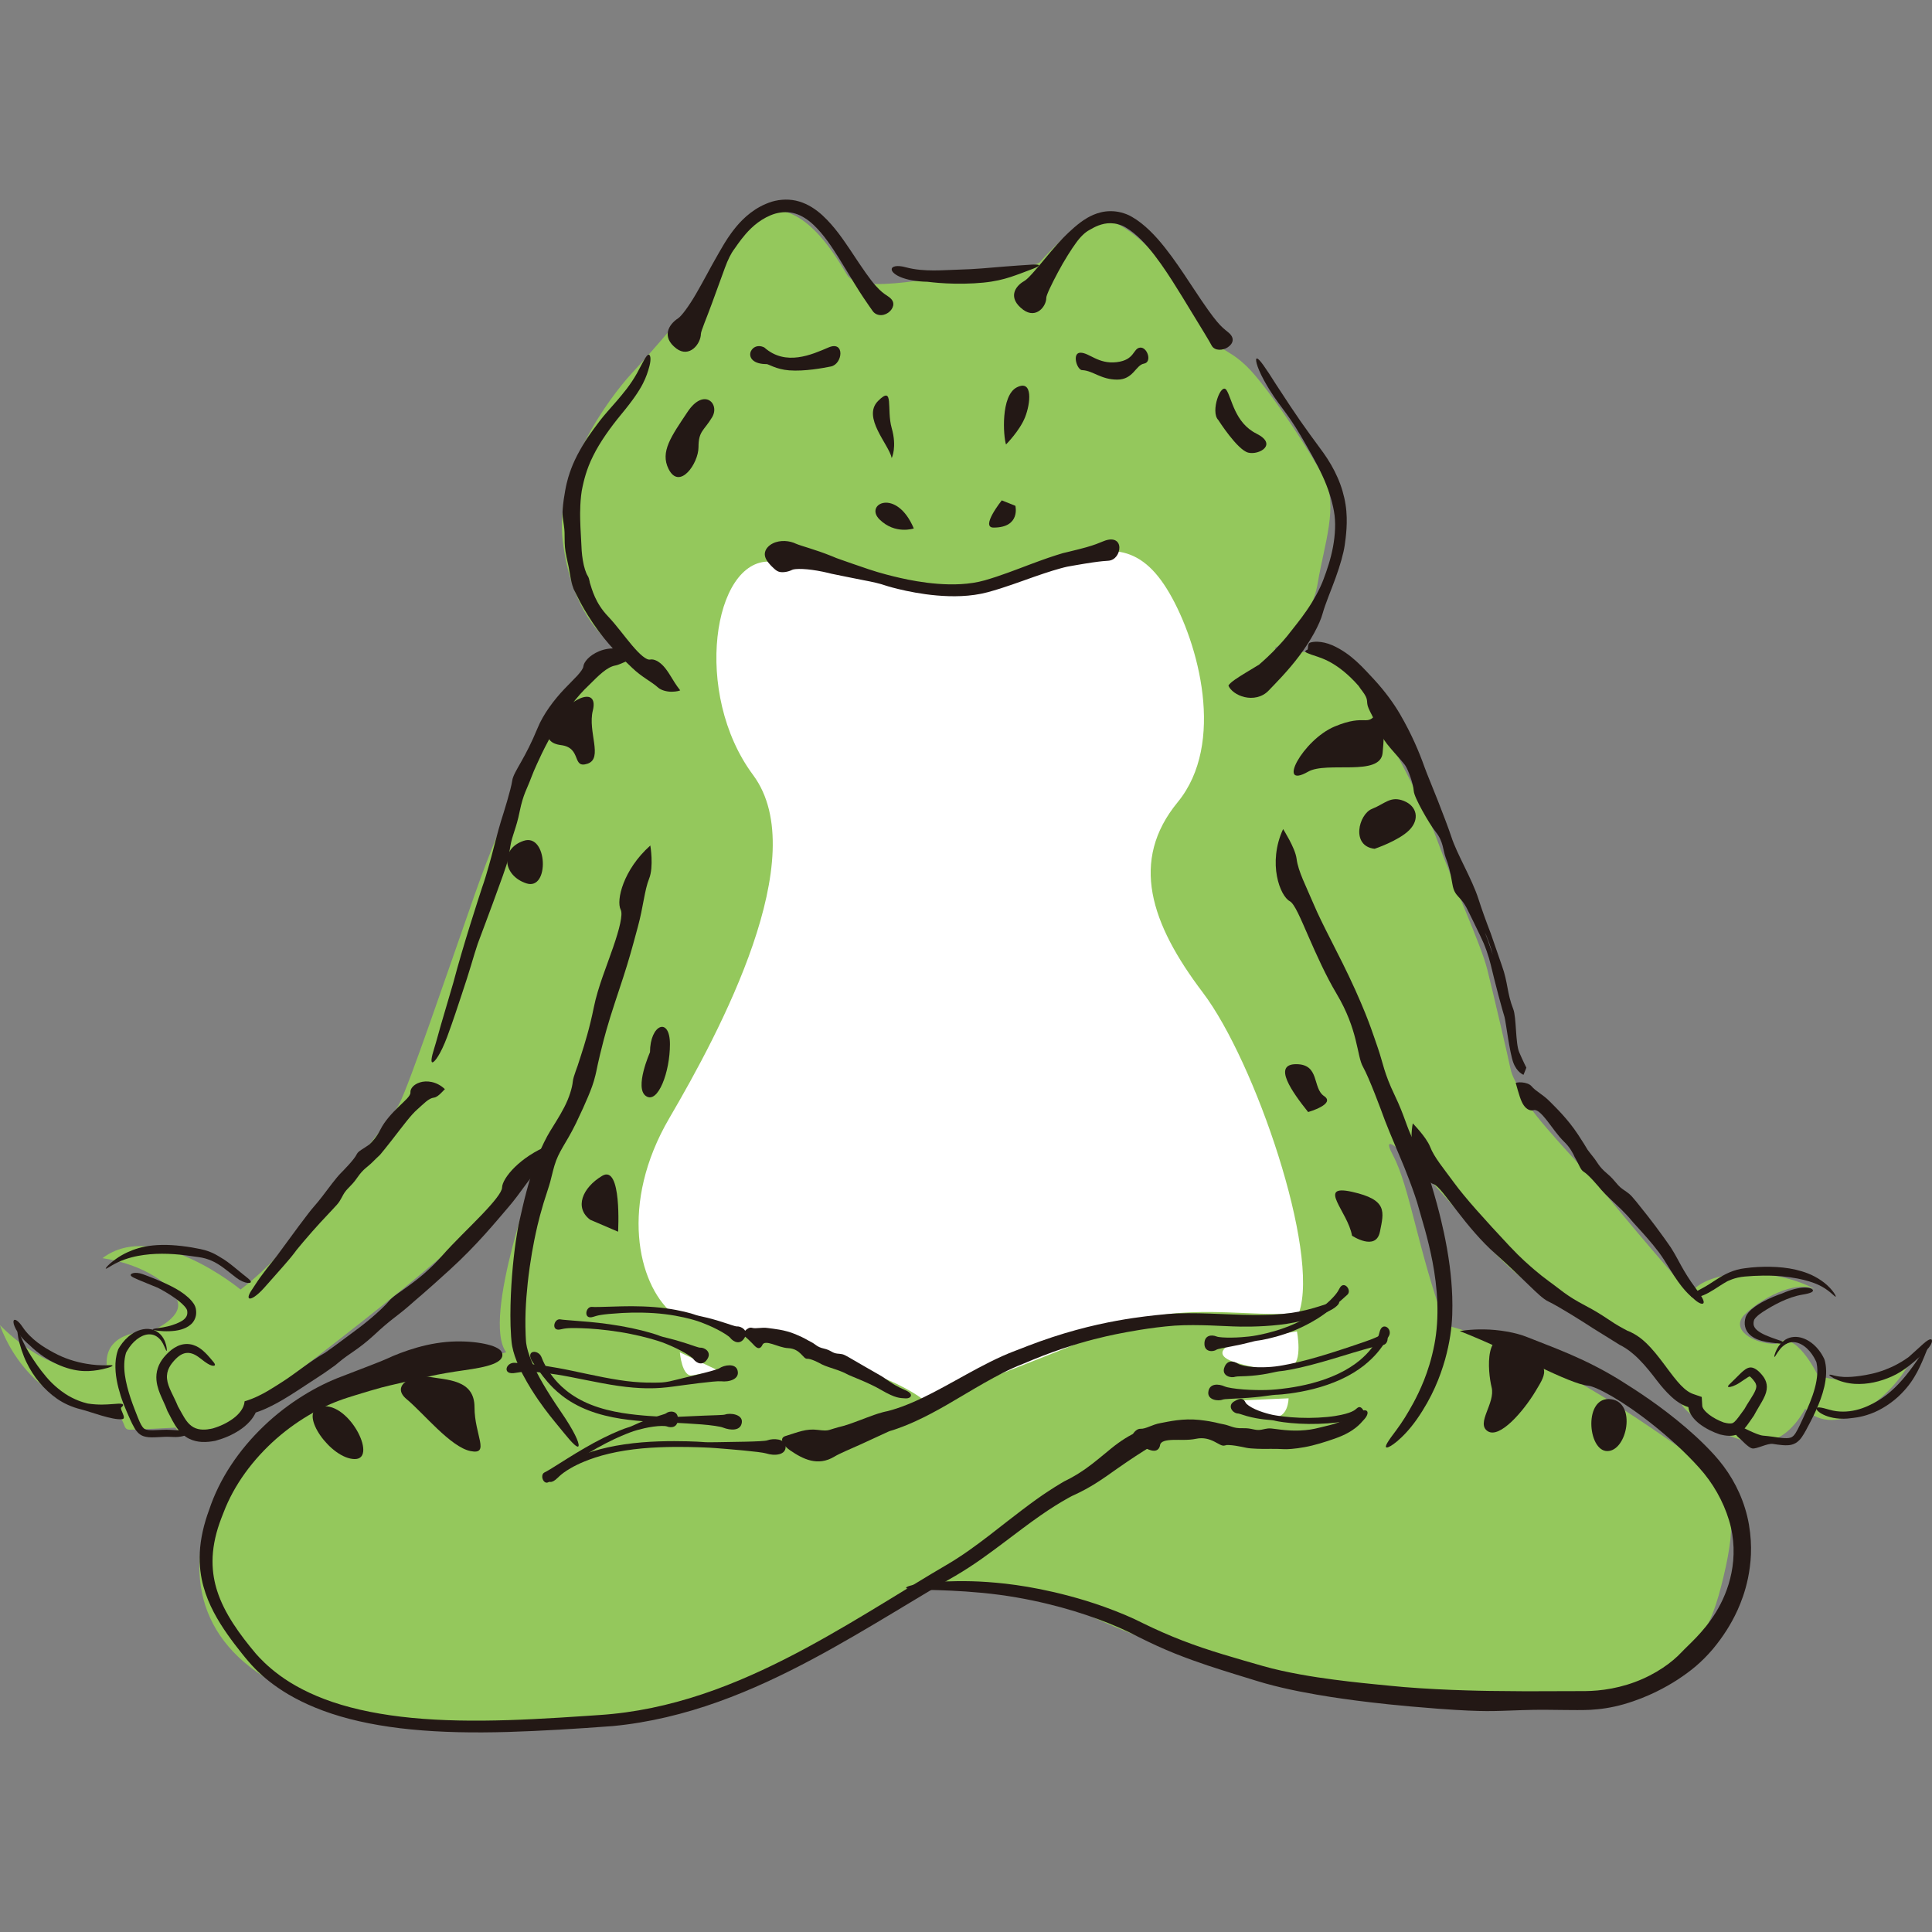 <?xml version="1.0" encoding="iso-8859-1"?>
<!-- Generator: Adobe Illustrator 18.1.1, SVG Export Plug-In . SVG Version: 6.00 Build 0)  -->
<svg version="1.1" id="_x31_1" xmlns="http://www.w3.org/2000/svg" xmlns:xlink="http://www.w3.org/1999/xlink" x="0px" y="0px"
	 viewBox="0 0 512 512" style="enable-background:new 0 0 512 512;" xml:space="preserve">
<rect x="0" y="0" width="512" height="512" fill="#808080" stroke="none"/>
<g>
	<path style="fill:#94C85C;" d="M258.884,72.325c-8.327,0.346-31.043,6.097-34.369,0.554c-3.326-5.543-9.978-16.631-18.849-17.185
		c-8.869-0.554-16.075,14.969-19.957,21.066c-3.88,6.097-12.195,15.521-18.294,22.174c-6.097,6.652-20.511,26.055-18.294,44.349
		c2.219,18.294,10.532,26.055,14.414,28.272c3.88,2.217-8.869,4.989-12.751,9.978c-3.88,4.989-17.184,33.262-24.946,55.435
		c-7.76,22.174-17.185,49.89-19.957,55.435c-2.771,5.545-26.609,33.263-31.043,38.806c-4.435,5.543-11.088,10.532-11.088,10.532
		s-22.729-18.848-36.588-8.315c11.088,1.663,18.848,7.206,19.957,11.641c1.109,4.435-7.206,7.762-7.206,7.762
		s-12.197-0.556-11.642,8.869C14.968,367.243,0,351.167,0,351.167s6.652,21.62,29.935,23.283c3.88,1.663,2.217,4.434,4.434,4.434
		c2.219,0,12.197-0.554,12.197-0.554s0,2.217,8.315,0.554c8.315-1.663,11.642-6.097,11.642-6.097s55.989-41.577,64.304-53.218
		c8.315-11.642,11.641-10.534,11.641-10.534s-14.968,40.469-8.315,49.338c-9.979,2.772-9.979-0.556-28.272,5.543
		c-18.294,6.098-34.924,7.208-46.011,27.165c-11.088,19.957-9.978,40.469,9.978,53.218c19.957,12.749,66.523,18.294,103.11,8.869
		c36.588-9.425,63.751-29.934,69.294-32.152c5.545-2.218,28.272-2.218,43.24,5.543c14.968,7.762,52.111,20.512,68.741,22.729
		c16.631,2.217,43.238,7.206,69.294,0.554c26.055-6.652,29.935-18.292,33.261-32.152c3.326-13.86,3.328-24.391-5.543-29.935
		c-8.869-5.545-38.251-28.826-68.186-36.588c-7.206-19.403-9.425-36.588-13.858-44.903c-4.435-8.315,5.543,1.663,14.412,11.641
		c8.871,9.979,16.077,19.955,27.718,26.054c11.642,6.098,22.174,11.643,25.5,17.186c3.326,5.543,7.762,8.867,8.871,11.086
		c1.108,2.218,6.865,5.912,9.978,7.208c6.652,2.771,15.521,6.652,22.728-6.099c7.761,8.315,23.283-2.219,28.828-14.414
		c-13.86,10.534-25.502,5.545-25.502,5.545s-6.097-12.749-11.086-8.315c-6.098,0-12.197-3.882-8.315-7.762
		c3.88-3.88,13.305-9.425,18.848-6.652c-11.088-6.099-28.826-5.543-33.262,1.109c-16.077-18.294-21.066-24.946-25.5-29.935
		c-4.435-4.989-16.077-17.185-18.294-21.62c-2.219-4.435-3.328-5.543-3.882-8.315c-0.554-2.772-4.434-19.403-6.097-26.055
		c-1.663-6.652-8.871-22.175-13.305-34.371c-4.435-12.195-13.305-26.609-14.968-31.598c-1.663-4.989-5.545-14.414-12.197-16.631
		c-6.652-2.217-17.738-1.661-15.522-2.771c2.217-1.109,9.425-7.208,11.088-17.186c1.663-9.979,5.543-20.509,1.663-27.717
		c-3.882-7.208-12.197-19.958-18.294-27.165c-6.098-7.206-9.423-6.097-12.195-10.532c-2.772-4.435-8.871-15.521-14.414-21.62
		c-5.543-6.099-12.751-11.089-17.74-8.871c-4.989,2.219-12.749,11.088-12.749,11.088S272.189,71.771,258.884,72.325z"/>
	<g>
		<path style="fill:#FFFFFF;" d="M177.949,347.843c-8.871-7.762-13.86-28.826-0.555-51.555
			c13.305-22.729,38.251-69.295,22.175-90.915c-16.077-21.62-10.534-57.098,4.434-56.544c14.968,0.554,29.383,4.435,41.579,6.098
			c12.195,1.663,18.848,1.109,33.261-4.989c14.412-6.099,23.283-6.099,31.043,7.206c7.762,13.305,14.969,39.912,2.219,55.435
			c-12.751,15.523-7.206,32.154,6.652,50.448s31.043,68.742,25.5,84.817c-12.195,1.663-31.045-3.326-48.229,3.88
			c-17.185,7.206-50.446,19.957-50.446,19.957s-2.772-2.772-10.534-6.098C227.286,362.255,184.601,348.952,177.949,347.843z"/>
		<path style="fill:#FFFFFF;" d="M343.702,352.832c0,0,1.663,8.314-1.663,9.423c-3.326,1.109-8.871,0.555-14.414-1.108
			c-5.543-1.663-3.88-3.88-1.109-4.989C329.288,355.049,343.702,352.832,343.702,352.832z"/>
		<path style="fill:#FFFFFF;" d="M341.484,370.57c0,0,0.002,5.543-4.434,4.989c-4.435-0.554-8.315-4.434-8.315-4.434L341.484,370.57
			z"/>
		<path style="fill:#FFFFFF;" d="M180.166,358.375c0,0,0.555,6.654,3.326,6.099c2.772-0.556,7.206-1.109,7.206-1.109
			L180.166,358.375z"/>
	</g>
	<g>
		<g>
			<path style="fill:#231815;" d="M191.703,64.956c-0.812,1.356-1.583,2.737-2.339,4.067c-1.078,1.866-2.966,5.514-4.853,8.756
				c-1.881,3.26-3.899,6.007-4.841,6.599c-1.265,0.828-2.352,2.051-2.649,3.435c-0.289,1.375,0.166,2.998,2.236,4.559
				c1.689,1.27,3.339,0.989,4.544-0.008c1.213-0.987,1.929-2.629,1.942-3.88c0.034-0.82,1.522-4.223,2.867-7.924l3.498-9.582
				c0.737-2.04,1.632-3.873,2.48-4.962c0.317-0.387,1.289-1.991,3.021-3.999c0.867-0.997,1.942-2.076,3.256-3.053
				c1.293-0.955,2.92-1.864,4.585-2.35c1.728-0.482,3.594-0.547,5.335,0.002c1.751,0.53,3.368,1.629,4.783,2.948
				c2.829,2.675,4.952,6.012,6.69,8.742c3.349,5.455,5.283,8.704,6.621,10.653c1.325,1.963,1.876,2.746,2.42,3.505
				c0.557,0.765,1.441,1.086,2.293,1.041c0.854-0.039,1.684-0.456,2.254-1.023c0.577-0.573,0.927-1.299,0.893-1.98
				c-0.034-0.698-0.442-1.347-1.506-2.037c-1.027-0.681-1.809-1.212-3.195-2.769c-1.407-1.561-3.277-4.237-6.68-9.412
				c-1.869-2.727-4.093-6.16-7.425-9.243c-1.671-1.515-3.719-2.922-6.136-3.64c-2.409-0.739-5.027-0.612-7.226,0.038
				c-4.486,1.41-7.516,4.313-9.482,6.659C193.136,62.475,192.096,64.329,191.703,64.956z"/>
			<path style="fill:#231815;" d="M286.487,58.824c-1.239,0.914-2.373,1.923-3.43,2.923c-1.515,1.39-4.081,4.292-6.321,7.031
				c-2.261,2.737-4.356,5.195-5.303,5.699c-2.543,1.436-4.408,4.531-0.274,7.611c3.443,2.524,6.15-0.917,6.121-3.19
				c0.023-0.747,1.458-3.693,3.107-6.782c1.641-3.107,3.674-6.266,4.768-7.74c1.117-1.582,2.444-2.857,3.527-3.411
				c0.392-0.167,1.759-1.19,3.945-1.655c1.086-0.221,2.37-0.239,3.724,0.137c0.333,0.096,0.689,0.213,1.015,0.346
				c0.328,0.123,0.614,0.289,0.97,0.497c0.685,0.399,1.364,0.88,2.033,1.413c2.68,2.145,5.117,5.178,7.274,8.215
				c2.154,3.047,4.057,6.123,5.629,8.671c6.149,10.077,7.082,11.57,7.836,13.001c0.814,1.449,2.945,1.332,4.291,0.429
				c1.355-0.91,1.999-2.454,0.044-3.989c-1.881-1.553-2.909-2.102-9.053-11.437c-1.655-2.491-3.636-5.549-5.923-8.671
				c-2.296-3.11-4.9-6.324-8.049-8.795c-0.786-0.612-1.605-1.178-2.457-1.661c-0.403-0.232-0.914-0.512-1.413-0.69
				c-0.489-0.192-0.942-0.331-1.418-0.46c-1.899-0.492-3.81-0.43-5.34-0.058c-1.538,0.369-2.725,0.952-3.586,1.444
				C287.341,58.199,286.778,58.613,286.487,58.824z"/>
			<path style="fill:#231815;" d="M245.808,74.673c-6.384-0.128-9.205-2.016-9.467-3.083c-0.148-0.541,0.239-0.884,0.892-1.018
				c0.659-0.132,1.629-0.068,2.831,0.265c4.877,1.311,10.092,0.705,14.104,0.614c4.054-0.099,8.077-0.477,12.13-0.82
				c2.03-0.156,5.104-0.388,7.091-0.5c1.978-0.11,2.902,0.088,0.453,1.064c-2.459,0.931-4.197,1.613-6.097,2.233
				c-1.902,0.607-3.977,1.15-7.143,1.468c-3.167,0.322-6.881,0.357-9.785,0.205C247.91,74.957,245.808,74.667,245.808,74.673z"/>
			<path style="fill:#231815;" d="M242.166,140.045c-4.599-10.898-13.22-6.447-9.069-2.376
				C237.248,141.74,242.166,140.045,242.166,140.045z"/>
			<path style="fill:#231815;" d="M263.315,139.816c-3.607,0,2.163-7.213,2.163-7.213l3.605,1.442
				C269.083,134.045,270.525,139.816,263.315,139.816z"/>
			<path style="fill:#231815;" d="M177.176,124.278c-2.282-4.56,0.721-8.653,5.048-15.145c4.328-6.49,8.655-2.165,6.492,1.442
				c-2.163,3.607-3.607,3.607-3.607,7.932C185.108,122.836,180.06,130.048,177.176,124.278z"/>
			<path style="fill:#231815;" d="M322.856,111.297c-2.163-2.163,0.719-10.095,2.163-7.932c1.444,2.163,2.163,8.651,7.934,11.539
				c5.769,2.884,0.721,5.769-2.163,5.048C327.905,119.23,322.856,111.297,322.856,111.297z"/>
			<path style="fill:#231815;" d="M236.314,121.394c-0.723-3.605-7.934-10.818-3.607-15.145c4.327-4.328,2.163,2.163,3.607,7.211
				C237.755,118.507,236.314,121.394,236.314,121.394z"/>
			<path style="fill:#231815;" d="M266.603,117.788c-0.721-2.163-1.442-12.983,2.884-15.145c4.327-2.165,3.606,4.325,2.163,7.932
				C270.209,114.183,266.603,117.788,266.603,117.788z"/>
			<path style="fill:#231815;" d="M172.341,224.067c-3.648,3.253-5.883,6.884-7.096,10.004c-1.207,3.12-1.387,5.761-0.752,7.018
				c0.637,1.252-0.341,5.132-1.99,9.91c-1.617,4.775-4.034,10.505-5.13,15.937c-1.091,5.4-2.373,9.566-3.438,12.852l-0.742,2.293
				l-0.166,0.521l-0.01,0.034l-0.005,0.015c0.034-0.171,0.008-0.046,0.016-0.081l-0.002,0.003l-0.003,0.008l-0.021,0.06
				l-0.044,0.123l-0.086,0.242l-0.312,0.871c-0.396,1.114-0.692,2.017-0.768,2.79c-0.143,1.554-0.944,4.239-2.249,6.748
				c-1.288,2.512-2.956,5-3.797,6.427c-0.864,1.401-2.254,4.145-3.219,6.597c-0.984,2.446-1.619,4.554-1.621,4.551
				c0,0-0.672,2.095-1.379,4.739c-0.719,2.643-1.41,5.835-1.9,7.952c-0.503,2.113-1.402,7.567-1.921,14.26
				c-0.263,3.342-0.443,6.997-0.443,10.685c0.002,1.843,0.05,3.695,0.18,5.514c0.073,0.913,0.135,1.812,0.302,2.672
				c0.167,0.866,0.404,1.713,0.676,2.538c1.277,3.703,2.932,6.438,4.273,8.658c1.376,2.21,2.564,3.886,3.592,5.275
				c2.063,2.776,3.51,4.396,5.228,6.54c2.162,2.676,3.653,4.135,3.821,3.333c0.18-0.818-1.15-3.896-4.81-9.202
				c-3.625-5.314-6.164-9.615-7.663-13.232c-0.747-1.79-1.233-3.422-1.408-4.695l-0.058-0.51l-0.01-0.083
				c-0.013-0.111,0.02,0.145,0.016,0.117v-0.005v-0.008l-0.002-0.018l-0.003-0.039l-0.012-0.146l-0.019-0.292l-0.062-1.166
				l-0.063-2.295c-0.044-3.032,0.089-5.458,0.266-7.874c0.189-2.418,0.438-4.845,0.875-7.953c0.452-3.105,0.767-4.822,1.2-7.04
				c0.463-2.204,0.986-4.965,2.459-9.883c0.929-2.962,1.454-4.447,1.783-5.668c0.346-1.231,0.523-2.238,1.096-4.227
				c0.588-1.986,1.309-3.35,2.207-4.916c0.895-1.578,2.022-3.298,3.508-6.334c1.478-3.06,2.43-5.212,3.212-7.065
				c0.775-1.866,1.418-3.475,1.949-5.689l0.184-0.794l0.172-0.799l0.266-1.286l0.624-2.704c0.51-2.048,1.156-4.867,2.709-9.894
				c1.572-5.017,3.19-9.592,4.422-13.655c1.247-4.052,2.132-7.523,2.859-10.165c1.458-5.298,1.751-9.699,2.993-12.787
				C173.289,229.74,172.352,224.049,172.341,224.067z"/>
			<path style="fill:#231815;" d="M340.038,219.715c-2.068,4.438-2.298,8.994-1.635,12.481c0.653,3.503,2.139,5.955,3.407,6.639
				c1.273,0.688,2.839,4.528,4.94,9.319c2.09,4.798,4.669,10.531,7.473,15.227c2.808,4.702,4.192,8.851,5.017,12.142
				c0.835,3.29,1.12,5.714,1.975,7.214c1.648,2.943,4.694,11.156,5.819,14.229c1.155,3.068,4.619,11.086,4.591,11.097
				c0.023-0.011,3.341,8.08,4.422,12.311c0.556,2.105,2.31,7.367,3.591,14.035c0.635,3.329,1.129,7.016,1.265,10.774
				c0.145,3.757-0.094,7.586-0.773,11.112c-0.767,3.968-1.791,7.047-2.771,9.524c-0.991,2.475-1.938,4.356-2.771,5.922
				c-1.707,3.11-2.897,5.02-4.582,7.299c-2.154,2.829-3.302,4.557-2.464,4.557c0.406-0.016,1.312-0.473,2.69-1.624
				c1.367-1.153,3.242-2.993,5.288-5.908c4.073-5.85,6.138-11.226,7.437-15.763c1.268-4.57,1.772-8.393,1.903-11.892
				c0.111-3.503-0.026-6.204-0.245-8.882c-0.229-2.675-0.562-5.332-1.15-8.692c-0.604-3.357-1.025-5.192-1.587-7.57
				c-0.578-2.371-1.303-5.29-2.938-10.625c-2.043-6.462-2.254-6.292-4.276-10.268c-2.048-3.948-2.232-6.225-5.079-12.172
				c-2.845-5.951-2.969-8.161-4.38-12.312c-0.728-2.111-1.168-3.436-1.923-5.532c-0.765-2.092-1.85-4.963-4.111-10.004
				c-2.267-5.038-4.533-9.415-6.441-13.183c-1.916-3.763-3.485-6.92-4.534-9.415c-2.105-4.966-4.151-8.825-4.573-12.09
				c-0.201-1.622-1.139-3.583-1.964-5.148C340.82,220.951,340.043,219.702,340.038,219.715z"/>
			<path style="fill:#231815;" d="M67.834,438.277c-4.275-5.08-8.39-10.7-10.297-16.718c-0.674-2.11-1.234-4.785-1.216-7.861
				c0.005-3.071,0.62-6.526,1.863-10.073c0.304-0.89,0.658-1.76,1.038-2.733c0.359-0.947,0.724-1.816,1.142-2.722
				c0.825-1.793,1.793-3.568,2.884-5.293c2.181-3.453,4.851-6.698,7.789-9.566c5.874-5.766,12.824-9.905,18.781-12.119
				c0.747-0.283,1.47-0.533,2.176-0.758l2.173-0.682l3.864-1.171c2.332-0.687,4.156-1.176,5.324-1.434l10.031-2.318
				c3.373-0.755,6.594-1.267,9.611-1.695c3.008-0.434,5.735-0.897,7.581-1.618c1.851-0.714,2.834-1.66,2.506-2.892
				c-0.268-1.005-1.702-1.769-3.874-2.314c-2.171-0.536-5.096-0.884-8.429-0.812c-3.333,0.055-6.998,0.676-10.183,1.592
				c-3.201,0.908-6.014,2.024-8.133,3.018c-1.395,0.65-5.837,2.329-11.934,4.681c-6.414,2.386-14.049,6.833-20.564,13.084
				c-3.263,3.112-6.267,6.641-8.755,10.427c-2.491,3.761-4.476,7.856-5.769,11.767c-1.445,3.868-2.322,7.801-2.491,11.31
				c-0.195,3.523,0.296,6.602,0.934,8.938c1.34,4.96,3.882,9.23,6.394,12.814c1.264,1.798,2.534,3.443,3.734,4.949
				c1.187,1.502,2.376,2.901,3.501,4.049c0.824,0.841,2.799,2.839,6.167,5.155c3.351,2.324,8.145,4.867,14.17,6.844
				c6.016,1.999,13.218,3.43,21.146,4.197c7.929,0.783,16.579,0.924,25.58,0.667c9.022-0.271,18.328-0.852,27.837-1.564
				c9.545-0.905,19.012-3.227,27.904-6.418c8.905-3.186,17.254-7.185,24.943-11.287c7.692-4.109,14.743-8.314,21.097-12.119
				c6.251-3.739,11.775-7.139,16.821-9.985c5.127-3.001,9.261-6.139,12.9-8.861c3.628-2.74,6.748-5.111,9.548-7.058
				c2.793-1.951,5.257-3.484,7.442-4.698l0.807-0.439c0.148-0.08,0.213-0.117,0.297-0.153l0.414-0.185
				c0.563-0.258,1.101-0.515,1.613-0.772c1.023-0.515,1.951-1.023,2.794-1.517c1.686-0.989,3.042-1.9,4.203-2.703
				c2.318-1.611,3.88-2.768,5.447-3.802c3.125-2.116,5.748-3.757,7.911-5.045c2.137-1.289,3.672-2.318,3.955-3.154
				c0.286-0.806-0.689-1.491-3.466-1.288c-1.377,0.12-3.221,0.499-5.413,1.429c-2.193,0.914-4.673,2.459-7.159,4.487
				c-2.409,1.949-4.294,3.62-6.682,5.312c-1.192,0.843-2.504,1.689-4.065,2.537c-0.39,0.211-0.796,0.422-1.22,0.633l-0.434,0.214
				l-0.396,0.232l-0.707,0.414c-0.945,0.577-1.952,1.194-3.001,1.89c-4.236,2.737-9.228,6.69-15.869,11.856
				c-3.341,2.55-7.115,5.389-11.71,8.038c-4.788,2.788-9.952,6.016-15.856,9.598c-6.281,3.818-13.228,8.008-20.769,12.085
				c-7.541,4.07-15.692,8.02-24.35,11.164c-8.647,3.151-17.813,5.451-27.064,6.375c-2.297,0.239-4.637,0.365-6.997,0.531
				l-7.003,0.452c-4.642,0.286-9.223,0.523-13.712,0.661c-8.975,0.283-17.587,0.166-25.472-0.596
				c-7.882-0.754-15.028-2.175-20.977-4.187c-5.957-2.001-10.677-4.582-13.995-7.026C70.854,441.603,68.845,439.411,67.834,438.277z
				"/>
			<path style="fill:#231815;" d="M386.853,352.743c7.82,3.089,14.846,6.564,20.826,9.365c5.939,2.797,10.766,4.89,13.1,5.1
				c2.3,0.205,9.47,4.128,17.48,10.54c3.99,3.198,8.231,6.987,11.989,11.164c3.709,4.075,6.438,8.962,7.948,13.93
				c1.535,4.975,1.489,9.86,0.658,14.001c-0.833,4.164-2.415,7.63-4.114,10.412c-1.707,2.793-3.54,4.922-5.158,6.629
				c-1.624,1.708-3.045,3.001-4.111,4.132c-1.064,1.132-2.728,2.599-4.843,4.003c-2.11,1.413-4.671,2.745-7.37,3.742
				c-2.694,1.007-5.515,1.67-8.047,2.016c-2.548,0.359-4.745,0.396-6.383,0.383l-14.505,0.041l-9.594-0.088
				c0,0-4.388-0.052-9.87-0.271c-5.483-0.21-12.056-0.625-16.418-1.09c-2.181-0.231-6.048-0.564-11.047-1.147
				c-4.996-0.593-11.14-1.392-17.793-2.857c-3.333-0.713-6.74-1.772-10.253-2.772c-3.506-1.02-7.096-2.084-10.665-3.289
				c-3.57-1.207-7.114-2.568-10.542-4.081c-1.715-0.752-3.404-1.538-5.059-2.345c-1.653-0.83-3.266-1.598-4.921-2.287
				c-7.412-3.105-13.654-4.814-18.809-6.032c-5.169-1.192-9.3-1.829-12.783-2.24c-6.975-0.775-11.372-0.765-16.848-0.582
				c-6.902,0.309-10.574,1.46-9.366,1.85c0.601,0.224,2.412,0.294,5.663,0.37c3.251,0.085,7.953,0.185,14.334,0.786
				c6.379,0.614,12.054,1.665,17.123,2.884c5.07,1.223,9.543,2.62,13.53,4.086c1.994,0.736,3.867,1.491,5.629,2.261
				c0.892,0.393,1.715,0.768,2.558,1.171l2.441,1.242c3.386,1.705,6.61,3.18,9.767,4.445c6.332,2.521,11.344,4.046,16.256,5.582
				l3.708,1.14l1.889,0.581l2.048,0.601c2.775,0.776,5.73,1.468,9.051,2.131c6.638,1.285,10.319,1.78,15.107,2.422
				c4.788,0.606,10.678,1.324,21.729,2.165c6.722,0.49,10.043,0.598,12.79,0.617c2.748,0.007,4.921-0.094,9.351-0.247
				c4.429-0.159,7.742-0.085,11.616-0.036l3.037,0.02l1.645-0.01c0.599-0.007,1.218-0.023,1.86-0.059
				c2.565-0.146,5.503-0.526,8.89-1.497c3.383-0.978,6.084-2.113,8.382-3.219c2.295-1.121,4.188-2.215,5.902-3.329
				c3.401-2.249,6.196-4.461,9.243-8.034c1.501-1.804,2.61-3.36,3.64-4.968c1.021-1.613,1.97-3.281,2.946-5.428
				c0.96-2.15,1.983-4.786,2.748-8.418c0.729-3.615,1.26-8.304,0.247-14.217c-1.03-5.91-3.541-11.192-6.706-15.429
				c-1.593-2.152-3.326-3.971-4.996-5.644c-1.686-1.679-3.375-3.208-5.031-4.632c-6.646-5.665-12.754-9.641-17.506-12.596
				c-9.558-5.905-18.13-8.781-24.418-11.323c-3.159-1.304-7.724-2.033-11.442-2.079
				C389.656,352.229,386.821,352.757,386.853,352.743z"/>
			<path style="fill:#231815;" d="M202.546,92.079c5.673,5.043,12.606,1.89,17.02,0c4.413-1.89,3.781,4.411,0.63,5.043
				c-2.009,0.401-6.971,1.343-11.072,1.025c-3.445-0.268-5.437-1.657-5.949-1.655C196.241,96.506,198.763,90.188,202.546,92.079z"/>
			<path style="fill:#231815;" d="M286.919,98.098c-1.478,0.192-2.956-4.626-0.593-4.626c2.366,0,4.729,3.083,9.607,2.504
				c4.875-0.577,4.284-3.661,6.206-3.854c1.92-0.192,3.25,3.854,1.033,4.241c-2.215,0.385-2.806,4.239-7.091,4.239
				C291.795,100.602,289.726,98.289,286.919,98.098z"/>
			<path style="fill:#231815;" d="M234.847,152.246c-1.559-0.409-3.13-0.882-4.646-1.389l-4.414-1.509l-2.805-0.983l-1.384-0.495
				l-0.684-0.288l-0.749-0.3c-3.953-1.598-7.917-2.617-9.196-3.175c-1.65-0.809-4.141-1.103-6.175-0.094
				c-0.992,0.489-1.803,1.316-2.037,2.249c-0.25,0.942,0.107,1.873,0.87,2.836c0.63,0.794,1.217,1.317,1.662,1.723
				c0.463,0.403,0.861,0.643,1.343,0.747c0.932,0.2,2.293-0.042,3.308-0.555c0.325-0.174,1.34-0.281,2.8-0.218
				c1.455,0.062,3.347,0.31,5.313,0.716l1.479,0.33l0.802,0.203l0.806,0.163l2.997,0.612c1.895,0.39,3.56,0.732,4.663,0.932
				c2.322,0.429,4.489,0.919,5.923,1.434c0.526,0.179,2.501,0.765,5.454,1.397c2.951,0.62,6.878,1.285,11.268,1.411
				c2.193,0.062,4.502-0.016,6.828-0.348c1.163-0.162,2.329-0.396,3.479-0.702c1.132-0.313,2.205-0.625,3.297-0.968
				c4.319-1.376,8.309-2.923,11.627-4.012c1.629-0.541,3.086-0.991,4.395-1.346c0.648-0.17,1.239-0.343,1.783-0.446l1.683-0.299
				c2.131-0.374,3.708-0.628,4.918-0.806c2.417-0.351,3.362-0.399,4.283-0.466c1.85-0.133,2.933-1.963,2.904-3.516
				c-0.023-1.548-1.322-2.826-4.177-1.673c-1.372,0.559-2.366,0.991-4.632,1.631c-1.132,0.318-2.582,0.692-4.549,1.16l-1.65,0.395
				l-1.864,0.578c-1.273,0.406-2.685,0.891-4.254,1.462c-3.355,1.204-7.3,2.81-11.435,4.192c-1.022,0.339-2.108,0.671-3.138,0.971
				c-1.009,0.284-2.042,0.505-3.091,0.666c-2.098,0.327-4.241,0.43-6.31,0.395c-4.145-0.073-7.987-0.676-10.93-1.26
				C237.667,153.005,235.577,152.433,234.847,152.246z"/>
			<path style="fill:#231815;" d="M180.263,182.955c-1.138-1.437-1.884-2.727-2.532-3.778c-0.648-1.059-1.236-1.912-1.855-2.59
				c-1.216-1.343-2.571-1.999-3.578-1.799c-0.994,0.211-2.789-1.389-4.763-3.724c-1.991-2.326-4.145-5.351-6.42-7.74
				c-3.367-3.542-4.214-7.057-4.867-9.129l0.075,0.166c-0.148-0.718-0.283-1.291-0.552-1.71c-0.517-0.784-1.035-2.434-1.314-4.159
				c-0.292-1.722-0.378-3.493-0.403-4.458l-0.227-4.289c-0.067-1.549-0.08-2.865-0.081-2.865c0,0-0.029-1.312,0.05-2.956
				c0.076-1.64,0.274-3.619,0.578-4.885c0.276-1.244,0.945-4.533,2.814-8.224c1.816-3.708,4.711-7.7,7.463-11.031
				c3.105-3.747,4.726-6.191,5.691-8.07c0.961-1.881,1.346-3.155,1.775-4.721c0.516-1.989,0.213-3.174-0.315-2.977
				c-0.578,0.192-1.255,1.665-2.964,4.835c-1.767,3.18-3.773,5.509-5.463,7.484c-1.712,1.97-3.19,3.583-4.437,5.209
				c-2.474,3.286-3.892,5.192-5.951,9.058c-0.996,1.965-1.459,3.131-1.996,4.666c-0.265,0.785-0.526,1.614-0.815,2.829l-0.19,0.854
				l-0.197,1.015c-0.128,0.689-0.253,1.455-0.382,2.324c-0.554,4.224-0.314,4.198,0.042,7c0.205,1.398,0.185,2.433,0.191,3.651
				c0.015,1.213,0.038,2.616,0.5,4.69c0.476,2.068,0.728,3.448,0.94,4.69c0.219,1.236,0.383,2.334,0.929,3.74l0.01,0.023
				l0.031,0.081l0.052,0.104c0.624,1.236,0.996,2.009,1.634,3.225c0.648,1.208,1.549,2.863,3.442,5.692
				c3.815,5.681,7.891,9.459,10.397,11.84c2.526,2.425,5.114,3.635,6.774,5.14c0.836,0.775,2.389,1.158,3.678,1.15
				c0.646-0.003,1.21-0.088,1.649-0.175C180.063,183.041,180.257,182.952,180.263,182.955z"/>
			<path style="fill:#231815;" d="M325.543,181.688c0.523,1.29,2.228,2.587,4.33,3.058c2.089,0.479,4.595,0.098,6.34-1.751
				c1.746-1.824,5.187-5.256,8.134-9.215c2.983-3.927,5.405-8.374,6.16-11.188c0.788-2.8,2.256-6.15,3.443-9.464
				c1.208-3.299,2.123-6.557,2.417-8.673c0.156-1.054,0.359-2.555,0.473-4.379c0.107-1.808,0.115-4.026-0.253-6.363
				c-0.359-2.339-1.075-4.799-2.102-7.131c-1.02-2.339-2.329-4.549-3.742-6.54c-5.744-7.833-6.517-8.877-12.492-18.034
				c-2.912-4.611-4.492-6.909-5.121-7.003c-0.593-0.117-0.193,2.014,1.799,5.707c2.016,3.667,3.521,5.593,4.954,7.539
				c1.437,1.943,2.876,3.879,4.935,7.417c2.051,3.539,4.086,7.018,5.623,10.371c1.556,3.347,2.556,6.581,3.073,9.459
				c0.53,2.863,0.333,6.259-0.252,9.426c-0.586,3.186-1.605,6.188-2.545,8.671c-0.929,2.495-2.625,5.58-4.422,8.174
				c-1.782,2.61-3.61,4.755-4.403,5.809c-0.784,1.064-2.72,3.329-4.601,5.189c-1.865,1.874-3.628,3.367-3.625,3.367l-3.633,2.199
				C328.139,179.504,326.074,180.761,325.543,181.688z"/>
			<path style="fill:#231815;" d="M168.287,174.454c-1.13-1.452-2.854-2.311-4.619-2.535c-1.764-0.239-3.471,0.091-4.827,0.637
				c-2.742,1.125-4.138,2.946-4.247,4.059c-0.06,0.568-0.659,1.376-1.554,2.391c-0.807,0.892-2.157,2.17-3.466,3.573
				c-2.683,2.815-5.602,6.633-7.141,10.446c-1.551,3.782-3.045,6.605-4.302,8.822c-1.247,2.214-2.222,3.796-2.383,5.017
				c-0.356,2.439-2.274,8.518-2.988,10.763c-0.71,2.248-2.266,8.4-2.279,8.398c0.011,0-1.609,6.144-2.707,9.119
				c-0.974,3.014-5.015,15.307-7.643,25.289l-3.344,11.385c-0.71,2.452-1.091,4.018-1.702,5.959
				c-0.773,2.431-0.995,3.929-0.387,3.739c0.577-0.197,2.072-2.129,3.807-6.745c1.7-4.609,2.862-8.254,3.877-11.288
				c1.001-3.034,1.808-5.47,2.469-7.721c0.664-2.269,1.186-3.946,1.765-5.694l2.082-5.561c1.658-4.469,1.863-4.953,4.564-12.45
				c1.622-4.57,1.432-4.574,1.981-7.757c0.526-3.168,1.541-4.575,2.475-9.251c0.952-4.658,1.955-5.973,3.027-8.89
				c0.549-1.455,0.945-2.34,1.58-3.747c0.651-1.398,1.493-3.347,3.311-6.691c3.664-6.691,7.476-11.374,10.383-14.094
				c1.364-1.348,2.546-2.555,3.698-3.484c1.145-0.93,2.264-1.577,3.316-1.77c1.044-0.2,2.18-0.822,3.238-1.239
				c0.517-0.211,1.031-0.388,1.361-0.502C168.009,174.518,168.297,174.459,168.287,174.454z"/>
			<path style="fill:#231815;" d="M117.901,288.636c-2.219-2.118-4.91-2.332-6.602-1.79c-1.748,0.536-2.61,1.728-2.53,2.649
				c0.065,0.931-1.415,2.141-3.135,3.815c-1.726,1.662-3.693,3.778-4.815,6.024c-0.952,1.897-2.074,3.187-3.115,4.14l0.11-0.127
				c-1.554,1.137-2.875,1.689-3.248,2.495c-0.648,1.397-3.373,4.161-4.396,5.2c-1.026,1.036-3.375,4.184-3.372,4.185
				c-0.005-0.003-2.334,3.159-3.652,4.587c-1.314,1.447-6.024,7.872-9.738,12.957c-2.223,2.788-3.544,4.476-4.457,5.753
				c-0.916,1.273-1.419,2.141-2.132,3.18c-0.903,1.298-1.212,2.27-0.699,2.412c0.494,0.133,1.873-0.582,3.906-2.849
				c3.989-4.552,6.358-7.065,8.135-9.425l0.313-0.427l0.078-0.105l0.037-0.05l0.005-0.007l0.002-0.003
				c0.088-0.115-0.12,0.156-0.097,0.127h0.002l0.01-0.013l0.02-0.024l0.153-0.187l0.586-0.713l1.087-1.304
				c0.71-0.846,1.436-1.682,2.378-2.754c1.902-2.131,2.105-2.37,5.39-5.855c2.021-2.11,1.874-2.196,2.852-3.939
				c0.983-1.742,2.03-2.072,3.706-4.507c1.679-2.436,2.728-2.771,4.09-4.166c0.697-0.713,1.155-1.127,1.892-1.826l0.014-0.013
				l0.159-0.188c0.629-0.741,1.462-1.783,2.905-3.618c2.928-3.747,5.121-6.781,6.87-8.283c1.7-1.497,2.953-2.93,4.367-3.104
				c0.692-0.08,1.34-0.659,1.885-1.194C117.336,289.174,117.932,288.635,117.901,288.636z"/>
			<path style="fill:#231815;" d="M145.545,303.464c-3.964,1.619-7.016,3.773-9.152,5.874c-2.126,2.097-3.324,4.158-3.342,5.389
				c-0.013,1.226-2.321,4.012-5.494,7.31c-3.162,3.311-7.19,7.11-10.402,10.755c-6.493,7.334-12.195,9.715-14.045,11.968
				c-0.928,1.142-2.865,2.964-4.895,4.669c-2.025,1.708-4.146,3.29-5.319,4.13c-1.515,1.112-4.645,3.493-6.716,4.918l0.115-0.062
				c-1.233,0.684-2.033,1.216-2.035,1.215c-0.002-0.002-1.684,1.083-3.669,2.524c-1.99,1.436-4.336,3.169-5.983,4.189
				c-0.734,0.455-1.941,1.267-3.557,2.219c-1.616,0.94-3.657,2.03-6.115,2.761l-0.119,0.036l-0.008,0.107
				c-0.149,1.743-1.475,3.336-3.052,4.489c-1.598,1.169-3.485,2.053-5.475,2.637l-0.005,0.002l-0.01,0.003
				c-1.6,0.323-3.425,0.505-4.991-0.356c-1.551-0.877-2.369-2.43-3.133-3.768l-0.975-1.759l-0.01-0.018l-0.007-0.015
				c-1.163-2.862-2.668-5.03-2.884-7.268c-0.119-1.101,0.128-2.131,0.542-2.94c0.413-0.828,0.942-1.442,1.436-1.996
				c0.504-0.547,1.022-1.022,1.614-1.385c0.586-0.361,1.29-0.591,2.001-0.565c1.455,0.079,2.478,0.887,3.427,1.601
				c1.246,1.005,2.186,1.605,2.823,1.756c0.632,0.161,0.893-0.01,0.848-0.281c-0.058-0.294-0.359-0.661-1.22-1.657
				c-0.456-0.503-0.989-1.182-2.077-2.119c-0.559-0.45-1.294-1.028-2.522-1.415c-0.606-0.187-1.343-0.282-2.074-0.222
				c-0.732,0.06-1.426,0.268-2.019,0.541c-1.26,0.601-2.032,1.319-2.708,1.975c-0.628,0.635-1.299,1.381-1.838,2.334
				c-0.541,0.927-0.913,2.042-1.027,3.131c-0.11,1.088,0.01,2.1,0.208,2.948c0.409,1.705,1.01,2.912,1.478,3.973
				c0.484,1.049,0.883,1.936,1.168,2.732l0.049,0.135l0.158,0.286c0.803,1.453,1.419,2.98,2.758,4.711
				c0.677,0.854,1.652,1.743,2.807,2.313c1.151,0.575,2.342,0.806,3.344,0.859c1.387,0.073,2.464-0.096,3.44-0.266l0.125-0.021
				l0.128-0.036c2.387-0.663,4.283-1.488,6.227-2.725c0.965-0.632,1.939-1.379,2.894-2.457c0.929-1.06,1.921-2.581,2.22-4.66
				l-2.654,2.956l0.715-0.19c3.266-0.983,4.833-1.843,6.849-2.899c1.983-1.072,4.336-2.55,8.362-5.217l4.049-2.654
				c0.861-0.578,1.439-1.027,2.34-1.652l0.617-0.429l-0.328,0.273l1.281-1.061c3.066-2.595,5.041-3.271,9.456-7.307
				c4.335-4.08,6.11-5.005,9.075-7.591c2.933-2.603,3.776-3.149,10.973-9.707c7.29-6.643,12.281-12.811,15.492-16.546
				c3.229-3.743,5.208-7.198,7.354-9.311C144.259,308.514,145.587,303.438,145.545,303.464z"/>
			<path style="fill:#231815;" d="M38.275,378.657c0.556,0.346,1.434,0.374,2.282,0.367c0.853-0.016,1.679-0.065,2.444-0.098
				c1.614-0.101,2.915,0.085,3.891,0.107c1.975,0.104,2.977-0.237,3.5-0.25c0.498-0.042,0.507,0.408-0.265,1.047
				c-0.763,0.645-2.396,1.088-4.171,0.986c-0.9-0.029-1.718-0.086-2.537-0.032c-0.864,0.042-1.727,0.101-2.616,0.122
				c-0.885,0.006-1.822,0.039-2.862-0.335c-0.515-0.184-1.004-0.52-1.374-0.897c-0.377-0.377-0.654-0.78-0.892-1.171
				c-0.911-1.569-1.473-3.031-2.11-4.448c-0.614-1.429-1.163-2.829-1.59-4.187c-0.841-2.711-1.501-5.562-1.376-8.557
				c0.036-0.747,0.127-1.501,0.296-2.246c0.083-0.373,0.185-0.745,0.31-1.111l0.109-0.317c0.033-0.132,0.164-0.305,0.188-0.362
				l0.297-0.481c0.82-1.262,1.863-2.394,3.128-3.256c1.229-0.851,3.178-1.679,5.158-1.257c0.97,0.2,1.839,0.723,2.438,1.359
				c0.609,0.632,0.984,1.343,1.228,1.968c0.474,1.262,0.495,2.191,0.422,2.361c-0.115,0.19-0.244-0.427-0.979-1.889
				c-0.765-1.449-1.92-2.274-3.055-2.427c-1.14-0.166-2.227,0.21-3.195,0.806c-0.973,0.611-1.863,1.465-2.67,2.597
				c-0.201,0.284-0.398,0.586-0.585,0.908l-0.265,0.478l-0.12,0.403c-0.201,0.754-0.335,1.601-0.369,2.553
				c-0.158,3.856,1.348,8.46,2.693,11.947c0.682,1.769,1.262,3.313,1.764,4.213C37.894,378.473,38.28,378.637,38.275,378.657z"/>
			<path style="fill:#231815;" d="M7.849,356.498c-1.921-1.618-3.026-3.122-3.627-4.232c-0.598-1.125-0.723-1.864-0.624-2.223
				c0.229-0.721,1.309,0.003,2.379,1.613c1.083,1.627,2.509,3.004,3.974,4.125c1.473,1.121,2.988,1.988,4.343,2.715
				c2.708,1.475,5.66,2.428,8.699,2.933c0.762,0.122,1.722,0.26,2.688,0.328c0.966,0.073,1.933,0.065,2.693,0.049
				c1.507-0.076,2.238,0.015,0.257,0.672c-2.001,0.557-3.476,0.781-5.061,0.859c-1.582,0.057-3.316-0.034-5.748-0.781
				c-2.436-0.739-5.069-2.141-6.931-3.501C9.015,357.703,7.857,356.486,7.849,356.498z"/>
			<path style="fill:#231815;" d="M23.289,371.956c2.84,0.432,4.916,0.253,6.368,0.151c1.454-0.123,2.314-0.19,2.712-0.037
				c0.395,0.146,0.31,0.499-0.227,0.911c-0.534,0.405,1.564,2.969,0.232,3.117c-2.652,0.292-8.429-1.996-10.883-2.597
				c-2.456-0.593-4.672-1.626-6.414-2.847c-3.49-2.448-6.212-5.835-8.025-9.561c-0.935-1.858-1.895-4.811-2.23-6.701
				c-0.336-1.899-0.278-2.681,0.629-0.356c0.952,2.31,1.837,3.826,2.819,5.39c1.007,1.549,2.082,3.19,3.943,5.405
				c1.851,2.228,4.473,4.39,6.831,5.559C21.386,371.597,23.299,371.941,23.289,371.956z"/>
			<path style="fill:#231815;" d="M58.292,333.129c1.514,0.854,2.651,1.772,3.596,2.53l2.314,1.892
				c1.243,0.995,1.978,1.54,2.201,1.929c0.222,0.38-0.089,0.585-0.825,0.502c-0.726-0.081-1.86-0.52-2.996-1.389
				c-2.254-1.738-4.273-3.539-6.529-4.496c-1.119-0.487-2.239-0.794-3.372-0.945l-3.388-0.469c-4.255-0.542-8.559-0.641-12.7,0.14
				c-1.035,0.193-2.314,0.508-3.55,0.947c-1.238,0.432-2.41,1.018-3.297,1.528c-0.888,0.51-1.496,0.929-1.676,0.921
				c-0.164,0.01,0.067-0.45,1.124-1.392c2.16-1.832,3.984-2.772,5.982-3.549c2.012-0.742,4.287-1.288,7.687-1.359
				c3.406-0.073,7.312,0.473,10.303,1.106c1.582,0.317,2.902,0.867,3.773,1.322C57.813,332.805,58.29,333.13,58.292,333.129z"/>
			<path style="fill:#231815;" d="M41.879,341.299c-4.611-1.918-6.589-2.61-7.107-3.138c-0.278-0.263-0.128-0.591,0.484-0.76
				c0.594-0.162,1.544-0.107,2.584,0.268c2.074,0.755,4.057,1.567,5.936,2.42c1.869,0.859,3.615,1.775,5.044,2.867
				c0.711,0.552,1.408,1.143,2.046,1.902c0.315,0.385,0.625,0.811,0.857,1.379c0.059,0.143,0.109,0.287,0.157,0.491
				c0.031,0.177,0.049,0.268,0.065,0.411c0.034,0.262,0.05,0.533,0.041,0.81c0,1.111-0.564,2.319-1.389,3.022
				c-0.812,0.729-1.733,1.109-2.618,1.369c-1.798,0.544-4.416,0.525-6.019,0.338c-1.61-0.187-2.249-0.445-0.158-0.7
				c2.082-0.274,3.514-0.646,4.9-1.186c1.306-0.564,2.922-1.278,2.944-2.886c0.007-0.201-0.026-0.487-0.062-0.669
				c-0.019-0.076-0.117-0.314-0.255-0.51c-0.278-0.421-0.7-0.869-1.153-1.281c-0.918-0.835-1.968-1.572-2.91-2.185
				C43.37,342.038,41.874,341.304,41.879,341.299z"/>
			<path style="fill:#231815;" d="M404.502,282.95c0.006-0.003-0.892-1.741-1.897-4.093c-1.017-2.34-0.723-9.257-1.574-11.426
				c-1.707-4.353-1.372-7.001-3.003-11.497l-2.972-8.593c-1.226-3.175-2.365-6.332-3.242-9.079
				c-1.746-5.445-5.697-11.843-7.216-16.577c-0.78-2.366-2.165-5.923-3.542-9.475c-1.377-3.536-2.834-6.933-3.536-8.895
				c-1.397-3.927-3.351-8.643-6.532-14.113c-1.595-2.73-3.906-5.943-6.831-9.118c-2.802-2.961-5.967-6.811-11.07-9.085
				c-1.502-0.646-2.832-0.883-3.83-0.927c-1.004-0.044-1.684,0.091-2.084,0.239c-0.801,0.317-0.351,1.739-0.75,1.887
				c-0.802,0.317-0.531,0.655,0.091,0.892c0.619,0.266,1.238,0.484,2.698,0.955c1.432,0.5,3.748,1.328,6.836,3.833
				c1.53,1.259,2.396,2.176,2.977,2.774c0.573,0.604,0.843,0.911,1.004,1.104c0.32,0.388,0.185,0.339,1.033,1.434
				c1.647,2.217,1.018,2.451,1.403,3.886c0.187,0.719,0.943,2.118,1.721,3.658c0.789,1.536,1.585,3.224,2.095,4.416
				c0.515,1.189,1.863,2.732,3.152,4.213c1.296,1.468,2.532,2.862,2.928,3.427c0.817,1.111,2.186,4.94,2.303,6.847
				c0.076,0.945,1.072,3.006,2.269,5.189c1.197,2.173,2.61,4.476,3.618,5.731c2.004,2.514,1.829,4.781,2.589,6.766
				c0.763,1.981,1.184,3.545,1.777,7.036c0.601,3.488,2.116,2.839,4.034,6.789c0.963,1.975,2.21,4.442,3.388,6.954l0.875,1.917
				c0.275,0.663,0.523,1.335,0.745,1.955c0.45,1.263,0.82,2.478,1.082,3.581c0.526,2.206,1.33,5.421,2.067,8.215
				c0.732,2.795,1.432,5.161,1.613,5.753c0.339,1.203,1.35,9.519,2.329,12.085c0.968,2.618,2.712,3.232,2.699,3.23
				C403.758,284.835,404.517,282.952,404.502,282.95z M394.304,249.229c-0.273-0.712-0.541-1.419-0.806-2.123l0.469,1.025
				c0.273,0.663,0.521,1.335,0.746,1.956c0.367,1.033,0.663,2.017,0.91,2.951L394.304,249.229z"/>
			<path style="fill:#231815;" d="M401.676,286.962c0.849,3.016,1.345,4.838,2.139,5.964c0.762,1.103,1.767,1.523,2.626,1.272
				c0.849-0.263,2.106,0.937,3.471,2.683c1.377,1.741,2.857,4.007,4.616,5.71c1.494,1.444,2.314,2.948,2.876,4.25l-0.068-0.159
				l0.167,0.296c0.96,1.682,1.382,3.063,2.149,3.519c1.33,0.796,3.83,3.768,4.765,4.884c0.937,1.111,3.807,3.762,3.807,3.762
				c0.002-0.002,2.855,2.668,4.054,4.193c0.603,0.758,2.323,2.529,4.302,4.809c0.994,1.137,2.04,2.41,3.047,3.737
				c1.005,1.358,1.87,2.779,2.704,4.125c1.845,3.039,3.139,4.746,4.166,5.912c1.033,1.161,1.793,1.791,2.712,2.59
				c1.164,1.002,2.102,1.246,2.262,0.76c0.172-0.5-0.418-1.67-2.105-3.88c-3.347-4.492-4.624-7.684-6.159-10.105l-0.279-0.453
				l-0.226-0.352l-0.146-0.21l-0.554-0.797l-1.028-1.455c-0.674-0.945-1.359-1.877-2.251-3.068c-1.795-2.365-1.99-2.634-5.069-6.471
				c-1.886-2.314-1.996-2.17-3.638-3.346c-1.642-1.169-1.874-2.244-4.141-4.146c-2.266-1.898-2.493-2.971-3.729-4.458
				c-0.632-0.759-0.981-1.257-1.585-2.059l0.156,0.216c-0.49-0.823-1.165-1.967-2.501-3.979c-2.732-4.135-5.706-6.99-7.505-8.798
				c-1.804-1.856-3.753-2.728-4.809-4.015c-0.541-0.656-1.639-0.976-2.579-1.043C402.311,286.756,401.7,286.982,401.676,286.962z"/>
			<path style="fill:#231815;" d="M374.401,297.697c-0.801,4.189-0.011,8.137,1.28,11.02c1.293,2.897,3.053,4.744,4.252,5.109
				c1.202,0.37,3.328,3.396,6.194,7.099c2.85,3.714,6.466,8.096,10.188,11.344c3.687,3.3,6.56,6.09,8.796,8.257
				c2.246,2.17,3.875,3.758,5.241,4.391c2.728,1.293,9.329,5.463,11.754,7.053l6.959,4.325l0.136,0.085l-0.026-0.013
				c1.195,0.594,1.984,1.173,1.986,1.166c-0.002-0.003,1.548,1.014,3.219,2.725c1.686,1.682,3.497,3.979,4.673,5.541
				c0.531,0.693,1.442,1.864,2.774,3.266c1.33,1.359,3.138,3.097,5.707,3.87l-0.114-0.149c0.177,1.887,1.531,3.466,3.074,4.635
				c1.572,1.181,3.414,2.087,5.335,2.73l-0.015-0.005c1.553,0.38,3.247,0.598,4.642-0.065c1.395-0.656,2.309-2.03,3.198-3.284
				l1.16-1.674l-0.018,0.031c1.478-2.792,3.099-4.836,3.386-6.871c0.156-0.996-0.031-1.892-0.383-2.62
				c-0.344-0.729-0.843-1.312-1.311-1.814c-0.935-1.005-1.959-1.572-2.781-1.441c-0.827,0.11-1.561,0.734-2.381,1.491
				c-1.075,1.035-1.975,2.003-2.646,2.615c-0.659,0.62-0.987,0.978-0.562,1.051c0.4,0.081,1.593-0.261,2.995-1.184
				c0.689-0.434,1.458-1.022,2.102-1.4c0.31-0.201,0.585-0.247,0.567-0.271c-0.073-0.364-0.031-0.463-0.053-0.334
				c-0.007,0.062-0.054,0.239-0.101,0.362l0.055,0.028c0.331,0.118,1.45,1.439,1.606,1.938c0.232,0.59,0.208,0.867-0.042,1.617
				c-0.263,0.715-0.804,1.606-1.39,2.524c-0.588,0.924-1.223,1.899-1.786,2.948l0.239-0.403c-1.103,1.502-2.014,2.836-2.642,3.396
				c-0.312,0.279-0.474,0.341-0.604,0.383c-0.133,0.037-0.331,0.078-0.685,0.065c-0.461-0.007-1.085-0.13-1.689-0.291l0.245,0.076
				c-1.575-0.565-2.941-1.312-4.031-2.144c-0.541-0.416-1.012-0.874-1.332-1.303c-0.333-0.438-0.443-0.791-0.457-0.991l-0.138-2.368
				l-2.272-0.789c-0.119-0.041-0.24-0.086-0.364-0.138c-0.797-0.343-1.46-0.843-2.063-1.372c-0.604-0.538-1.15-1.116-1.762-1.829
				c-0.614-0.716-1.291-1.579-2.186-2.771c-0.903-1.191-1.99-2.73-3.651-4.757c-1.759-2.119-3.018-3.245-4.054-4.029
				c-1.054-0.778-1.899-1.262-3.308-1.881l0.271,0.176l-1.306-0.695c-3.542-1.861-4.923-3.378-10.133-6.111
				c-5.191-2.722-6.514-4.206-9.619-6.423c-1.541-1.122-2.461-1.876-3.904-3.095c-1.428-1.247-3.417-2.883-6.636-6.319
				c-6.586-7.034-11.752-12.777-14.591-16.667c-2.837-3.87-5.35-6.841-6.396-9.574C377.938,301.251,374.403,297.748,374.401,297.697
				z"/>
			<path style="fill:#231815;" d="M475.795,382.46c-0.614,0.354-1.273,0.49-1.834,0.534c-0.57,0.045-1.077,0.021-1.551-0.015
				c-0.947-0.076-1.777-0.203-2.542-0.322c-1.442-0.261-4.408,1.431-5.512,1.189c-1.091-0.221-2.979-2.422-3.524-2.818
				c-0.551-0.398-1.327-1.517-1.41-1.762c-0.143-0.512,0.702-1.613,1.41-1.41c0.723,0.214,4.689,2.43,6.368,2.597
				c0.827,0.096,1.739,0.146,2.634,0.297c0.849,0.13,1.697,0.257,2.514,0.33c0.81,0.073,1.614,0.091,2.175-0.101
				c0.544-0.172,0.944-0.603,1.348-1.231c0.78-1.257,1.418-2.78,2.071-4.15c0.637-1.379,1.213-2.699,1.718-3.947
				c1.002-2.491,1.793-5.075,1.941-7.628c0.032-0.637,0.023-1.267-0.044-1.882c-0.032-0.309-0.079-0.614-0.143-0.913l-0.039-0.182
				c-0.008-0.036,0.007,0-0.036-0.101l-0.198-0.432c-0.547-1.138-1.275-2.196-2.173-3.056c-0.88-0.854-2.233-1.756-3.711-1.778
				c-1.484-0.073-2.845,0.963-3.605,1.964c-0.788,0.997-1.184,1.853-1.361,1.951c-0.133,0.118-0.174-0.544,0.664-2.173
				c0.858-1.606,2.28-2.772,3.864-3.047c1.577-0.287,3.053,0.161,4.302,0.87c1.259,0.728,2.368,1.762,3.323,3.146
				c0.237,0.346,0.464,0.715,0.677,1.111c0.112,0.206,0.2,0.379,0.32,0.63c0.171,0.421,0.172,0.594,0.245,0.845
				c0.21,0.968,0.301,2.024,0.252,3.144c-0.205,4.533-2.344,9.142-4.091,12.544c-0.885,1.694-1.624,3.169-2.386,4.236
				C476.722,382.001,475.772,382.48,475.795,382.46z"/>
			<path style="fill:#231815;" d="M505.808,359.635c1.76-1.54,2.969-2.72,3.878-3.505c0.9-0.789,1.51-1.171,1.892-1.202
				c0.749-0.093,0.539,1.298-0.948,2.792c-2.928,2.938-6.155,5.696-9.282,7.053c-3.069,1.374-6.467,2.176-9.855,1.964
				c-0.844-0.057-1.895-0.208-2.899-0.476c-1.007-0.263-1.957-0.653-2.646-1.017c-1.368-0.78-1.757-1.254,0.115-0.71
				c1.91,0.455,3.303,0.425,4.746,0.328c1.445-0.118,2.969-0.297,5.212-0.796c2.249-0.489,4.785-1.465,6.659-2.483
				C504.561,360.579,505.803,359.624,505.808,359.635z"/>
			<path style="fill:#231815;" d="M490.776,375.798c-3.169,0.482-5.551-0.068-7.034-0.666c-1.499-0.619-2.168-1.283-2.329-1.665
				c-0.278-0.804,1.215-0.533,3.459,0.136c2.29,0.671,4.772,0.609,6.972,0.078c2.215-0.525,4.154-1.488,5.791-2.452
				c3.299-1.944,6.014-4.785,8.387-7.905c1.212-1.548,2.876-4.034,3.901-5.642c1.017-1.606,1.59-2.215,0.7,0.174
				c-0.937,2.37-1.652,4.026-2.556,5.748c-0.929,1.701-2.019,3.518-4.237,5.767c-2.206,2.266-5.379,4.338-8.146,5.306
				C492.927,375.694,490.763,375.78,490.776,375.798z"/>
			<path style="fill:#231815;" d="M457.75,339.555c-1.364,0.757-2.504,1.556-3.547,2.204c-1.036,0.654-1.97,1.159-2.779,1.486
				c-1.626,0.664-2.667,0.648-3.065,0.474c-0.408-0.177-0.236-0.515,0.299-0.901c0.538-0.392,1.418-0.874,2.582-1.489
				c2.331-1.228,4.523-3.066,7.109-4.145c1.277-0.543,2.628-0.913,3.914-1.067c1.224-0.166,2.402-0.294,3.524-0.349
				c4.453-0.211,9.087,0.041,13.376,1.722c1.065,0.414,2.35,1.072,3.508,1.874c1.166,0.799,2.171,1.767,2.836,2.582
				c0.668,0.819,1.007,1.475,0.994,1.64c-0.031,0.182-0.379-0.149-1.377-1.026c-2.048-1.71-3.825-2.399-5.696-2.99
				c-1.892-0.561-3.953-0.999-7.118-1.32c-3.172-0.325-6.941-0.223-9.904,0.044C459.601,338.517,457.758,339.594,457.75,339.555z"/>
			<path style="fill:#231815;" d="M472.334,342.751c4.765-2.082,7.568-1.635,8.031-0.968c0.226,0.317-0.013,0.555-0.448,0.75
				c-0.452,0.198-1.195,0.39-2.196,0.546c-4.043,0.684-7.81,2.836-10.472,4.531c-0.663,0.429-1.298,0.9-1.795,1.397
				c-0.245,0.245-0.452,0.505-0.559,0.711c-0.062,0.065-0.167,0.516-0.184,0.77c-0.049,0.583,0.086,1.062,0.466,1.546
				c0.377,0.482,0.983,0.914,1.653,1.281c1.334,0.768,3.745,1.554,5.266,2.074c1.52,0.526,2.116,0.909-0.005,0.718
				c-2.123-0.213-3.643-0.344-5.29-0.786c-0.817-0.24-1.684-0.536-2.61-1.212c-0.456-0.339-0.932-0.796-1.301-1.444
				c-0.369-0.643-0.577-1.488-0.515-2.323c0.031-0.432,0.096-0.789,0.227-1.242c0.2-0.543,0.44-0.888,0.708-1.225
				c0.534-0.65,1.122-1.127,1.713-1.562c1.187-0.851,2.404-1.489,3.487-2.009C470.685,343.281,472.336,342.761,472.334,342.751z"/>
			<path style="fill:#231815;" d="M186.339,383.578c1.104,0.039,2.223,0.101,3.313,0.182c3.056,0.232,11.825,0.939,13.395,1.411
				c2.111,0.7,5.366,0.513,5.139-1.955c-0.179-2.003-3.318-2.077-4.811-1.522c-0.963,0.411-10.255,0.414-13.288,0.5
				c-1.597,0.047-3.1,0.039-4.122-0.066c-0.745-0.06-5.556-0.338-11.403-0.146c-2.922,0.099-6.1,0.343-9.132,0.793
				c-3.031,0.44-5.91,1.098-8.239,1.812c-4.583,1.418-7.018,2.767-8.527,3.55c-1.497,0.82-2.069,1.161-2.631,1.488
				c-1.142,0.677-1.392,1.951-1.004,2.62c0.4,0.682,1.325,0.796,2.704-0.556c0.68-0.65,1.184-1.133,2.468-1.978
				c1.296-0.814,3.365-2.066,7.52-3.443c2.215-0.729,4.98-1.4,7.924-1.861c2.943-0.471,6.059-0.737,8.957-0.858
				C180.401,383.311,185.306,383.555,186.339,383.578z"/>
			<path style="fill:#231815;" d="M167.007,379.595c0.622-0.236,1.26-0.445,1.891-0.62c0.883-0.25,2.6-0.685,4.227-0.9
				c1.628-0.229,3.148-0.237,3.617-0.052c1.265,0.468,2.995,0.25,2.909-2.207c-0.083-2.03-2.251-2.007-3.133-1.277
				c-0.292,0.231-1.899,0.622-3.586,1.187c-1.696,0.552-3.474,1.267-4.32,1.673c-0.895,0.419-1.743,0.786-2.355,0.944
				c-0.447,0.11-3.229,1.139-6.42,2.75c-3.203,1.588-6.8,3.74-9.285,5.303c-4.877,3.094-5.577,3.484-6.279,3.826
				c-1.392,0.721-0.021,4.018,1.629,2.115c0.809-0.905,1.13-1.415,5.609-4.463c2.396-1.616,5.891-3.773,9.029-5.381
				C163.668,380.862,166.426,379.808,167.007,379.595z"/>
			<path style="fill:#231815;" d="M175.855,376.927l3.165,0.133c1.462,0.083,4.276,0.208,6.888,0.422
				c2.615,0.209,5.015,0.554,5.713,0.849c1.912,0.754,4.746,0.987,4.983-1.455c0.19-2.034-3-2.519-4.479-2.003
				c-0.489,0.154-2.975,0.18-5.671,0.291l-7.053,0.318c-1.509,0.089-2.935,0.101-3.898-0.007c-0.7-0.107-5.267-0.176-10.662-1.033
				c-2.693-0.437-5.58-1.132-8.198-2.173c-2.623-1.026-4.942-2.423-6.646-3.82c-1.683-1.371-2.805-2.66-3.625-3.726
				c-0.82-1.072-1.337-1.929-1.715-2.592c-0.737-1.337-0.927-1.903-1.143-2.439c-0.416-1.078-1.497-1.574-2.262-1.406
				c-0.752,0.159-1.203,1.09-0.037,2.771l1.918,2.654c0.468,0.633,1.061,1.445,1.949,2.475c0.892,1.025,2.077,2.284,3.823,3.644
				c1.855,1.458,4.343,2.91,7.11,3.961c2.764,1.067,5.77,1.764,8.559,2.197C170.165,376.831,174.87,376.862,175.855,376.927z"/>
			<path style="fill:#231815;" d="M175.185,367.796c1.059-0.086,2.186-0.19,3.214-0.346c2.901-0.382,11.146-1.556,12.694-1.395
				c2.092,0.252,5.043-0.541,4.356-2.915c-0.559-1.939-3.518-1.402-4.785-0.551c-0.818,0.58-9.398,2.551-12.181,3.24
				c-1.457,0.395-2.836,0.567-3.804,0.562c-0.693,0.019-5.204,0.211-10.61-0.668c-5.403-0.817-11.682-2.387-16.189-3.186
				c-4.427-0.81-7.013-1.028-8.611-1.166l-2.84-0.214c-1.246-0.085-2.123,0.812-2.183,1.583c-0.06,0.784,0.603,1.419,2.42,1.08
				c0.888-0.154,1.544-0.274,3.014-0.294c1.47-0.005,3.76,0.083,7.903,0.749c4.421,0.685,10.68,2.196,16.239,2.996
				c2.776,0.406,5.369,0.604,7.393,0.635C173.237,367.941,174.683,367.832,175.185,367.796z"/>
			<path style="fill:#231815;" d="M183.776,349.774c0.695,0.195,1.39,0.422,2.056,0.672c0.937,0.351,2.727,1.074,4.323,1.911
				c1.601,0.827,3.013,1.744,3.352,2.178c0.923,1.163,2.755,2.003,3.903-0.177c0.94-1.788-0.978-2.935-2.165-2.849
				c-0.388,0.026-2.033-0.586-3.861-1.164c-1.825-0.591-3.831-1.127-4.828-1.329c-1.049-0.223-2.025-0.453-2.665-0.702
				c-0.464-0.182-3.567-1.091-7.435-1.595c-3.864-0.543-8.442-0.611-11.637-0.526c-6.284,0.195-7.148,0.208-7.992,0.143
				c-1.697-0.075-2.266,3.468,0.343,2.651c1.259-0.374,1.847-0.679,7.714-1.033c3.13-0.175,7.58-0.164,11.364,0.318
				C180.039,348.721,183.13,349.592,183.776,349.774z"/>
			<path style="fill:#231815;" d="M174.345,355.346c0.672,0.21,1.345,0.448,1.99,0.707c0.906,0.364,2.641,1.095,4.184,1.926
				c1.546,0.825,2.904,1.723,3.216,2.163c0.866,1.15,2.589,1.994,3.818-0.14c1.005-1.754-0.861-2.948-2.033-2.86
				c-0.38,0.018-1.986-0.593-3.76-1.168c-1.772-0.586-3.714-1.124-4.679-1.341c-1.015-0.227-1.957-0.476-2.569-0.741
				c-0.448-0.188-3.422-1.156-7.122-1.925c-3.692-0.797-8.091-1.371-11.19-1.648c-6.099-0.507-6.954-0.536-7.77-0.682
				c-1.661-0.218-2.455,3.264,0.102,2.667c1.242-0.254,1.83-0.525,7.533-0.227c3.04,0.179,7.347,0.682,11.002,1.426
				C170.728,354.217,173.716,355.15,174.345,355.346z"/>
			<path style="fill:#231815;" d="M196.842,353.743c2.275,1.718,3.008,2.985,3.69,3.354c0.633,0.401,1.173,0.067,1.509-0.677
				c0.312-0.75,1.34-0.638,2.611-0.245c1.278,0.382,2.779,1.036,4.326,1.106c3.152,0.179,3.882,2.881,4.887,2.8
				c1.028-0.067,3.152,1.055,3.94,1.494c0.789,0.426,3.144,1.163,3.144,1.166c0-0.003,2.357,0.754,3.406,1.364
				c1.052,0.598,5.811,2.261,9.202,4.266c3.841,2.23,4.921,2.103,6.409,2.214c0.955,0.042,1.486-0.391,1.45-0.856
				c-0.042-0.482-0.521-0.942-2.022-1.557c-3.048-1.315-4.646-2.873-6.188-3.711l-3.99-2.287l-4.383-2.543
				c-1.616-0.927-1.682-0.767-3.005-0.921c-1.324-0.151-1.609-0.905-3.487-1.327c-1.876-0.414-2.191-1.145-3.308-1.699
				c-1.13-0.534-1.303-0.866-4.224-2.1c-2.956-1.221-5.66-1.408-7.318-1.644c-1.702-0.26-3.078,0.271-4.231-0.062
				c-0.607-0.179-1.321,0.273-1.814,0.81c-0.13,0.138-0.241,0.276-0.333,0.403c-0.068,0.123-0.109,0.232-0.151,0.33L196.842,353.743
				z"/>
			<path style="fill:#231815;" d="M208.201,380.547c3.24-0.989,5.475-2.007,8.466-1.616c1.839,0.226,2.396,0.203,3.07,0.029
				c0.679-0.183,1.478-0.507,3.841-1.096c0.596-0.149,2.05-0.637,4.205-1.455c1.082-0.408,2.332-0.901,3.813-1.423
				c0.742-0.26,1.545-0.525,2.439-0.757l0.689-0.164l0.338-0.068l0.21-0.047c0.375-0.104,0.785-0.2,1.184-0.327
				c3.238-0.942,6.873-2.534,10.693-4.513c3.83-1.968,7.854-4.312,12.074-6.562c2.111-1.122,4.275-2.217,6.496-3.209
				c1.106-0.495,2.246-0.96,3.37-1.384c1.125-0.395,2.149-0.846,3.271-1.268c4.393-1.689,8.729-3.107,12.764-4.208
				c8.069-2.225,14.88-3.185,18.404-3.624c1.765-0.219,3.594-0.417,5.477-0.586c1.905-0.177,3.862-0.247,5.819-0.258
				c3.921-0.021,7.872,0.189,11.682,0.333c3.807,0.146,7.481,0.223,10.816,0.047c3.336-0.164,6.326-0.596,8.777-1.21
				c2.452-0.611,4.268-1.225,5.619-1.66c1.35-0.434,2.241-0.681,2.733-0.658c0.492,0.024,0.575,0.31,0.213,0.799
				c-0.362,0.482-1.184,1.161-2.508,1.796c-1.319,0.629-3.243,1.473-5.54,2.136c-2.29,0.684-4.936,1.186-7.547,1.489
				c-5.231,0.596-10.264,0.521-12.328,0.427l-6.053-0.258c-2.787-0.091-6.137-0.159-9.395,0.053
				c-6.547,0.492-13.001,1.777-14.576,2.085c-0.797,0.159-5.007,0.932-10.776,2.633c-2.883,0.851-6.15,1.939-9.569,3.258
				c-1.728,0.661-3.412,1.369-5.272,2.149c-1.8,0.698-3.482,1.463-5.213,2.337c-6.857,3.487-13.501,7.918-19.19,10.864
				c-2.832,1.494-5.405,2.65-7.43,3.425c-1.01,0.393-1.884,0.69-2.566,0.921c-0.195,0.073-0.49,0.145-0.607,0.175l-0.291,0.097
				c-0.177,0.062-0.318,0.12-0.417,0.166l-7.183,3.311c-2.823,1.281-5.632,2.418-7.06,3.284c-4.401,2.662-8.31,0.705-11.784-1.678
				C207.766,383.258,206.2,381.14,208.201,380.547z"/>
			<path style="fill:#231815;" d="M333.06,353.88c-0.692,0.133-1.4,0.237-2.094,0.313c-0.973,0.109-2.855,0.275-4.627,0.289
				c-1.769,0.024-3.42-0.086-3.922-0.296c-1.356-0.562-3.347-0.356-3.224,2.106c0.104,2.017,2.248,2.04,3.204,1.384
				c0.314-0.211,1.991-0.491,3.82-0.84c1.829-0.341,3.802-0.775,4.757-1.041c1.009-0.276,1.959-0.5,2.626-0.56
				c0.484-0.049,3.589-0.57,7.198-1.819c3.623-1.202,7.624-3.333,10.178-5.204c2.529-1.819,3.812-3.066,4.637-3.795
				c0.814-0.747,1.137-1.031,1.457-1.306c1.283-1.179-0.944-3.948-2.082-1.673c-0.292,0.549-0.507,0.958-1.138,1.728
				c-0.645,0.755-1.686,1.915-3.917,3.627c-2.365,1.843-6.142,3.929-9.647,5.142C336.798,353.193,333.703,353.75,333.06,353.88z"/>
			<path style="fill:#231815;" d="M338.232,368.204c-0.903,0.088-1.824,0.143-2.72,0.162c-1.259,0.032-3.691,0.032-5.956-0.146
				c-2.267-0.169-4.354-0.505-4.963-0.789c-1.653-0.742-4.158-0.906-4.384,1.543c-0.18,2.024,2.594,2.436,3.901,1.915
				c0.429-0.161,2.612-0.193,4.988-0.343c2.378-0.13,4.95-0.391,6.202-0.58c1.32-0.193,2.563-0.349,3.42-0.365
				c0.621-0.023,4.645-0.317,9.386-1.52c2.366-0.601,4.901-1.445,7.232-2.519c2.337-1.062,4.45-2.375,6.061-3.641
				c3.167-2.519,4.473-4.523,5.306-5.683c0.802-1.202,1.072-1.697,1.361-2.17c0.565-0.979,0.063-2.056-0.625-2.399
				c-0.708-0.352-1.507-0.085-1.865,1.426c-0.187,0.737-0.333,1.288-0.918,2.384c-0.609,1.067-1.631,2.774-4.362,5.067
				c-1.465,1.207-3.422,2.474-5.631,3.513c-2.204,1.051-4.637,1.892-6.94,2.501C343.113,367.782,339.072,368.116,338.232,368.204z"
				/>
			<path style="fill:#231815;" d="M339.058,361.974c-0.734,0.117-1.481,0.21-2.21,0.263c-1.025,0.078-3.003,0.182-4.824,0.028
				c-1.824-0.132-3.454-0.533-3.898-0.843c-1.221-0.785-3.034-1.15-3.734,1.2c-0.27,0.97,0.167,1.658,0.856,2.028
				c0.684,0.375,1.583,0.403,2.167,0.19c0.383-0.13,2.254-0.072,4.244-0.245c1.995-0.153,4.106-0.52,5.124-0.755
				c1.077-0.242,2.087-0.448,2.79-0.495c0.517-0.021,3.784-0.549,7.64-1.558c3.862-0.986,8.312-2.387,11.439-3.331
				c6.147-1.856,7.044-1.89,7.887-2.028c1.684-0.234,1.718-3.848-0.841-2.535c-1.213,0.658-1.79,0.957-7.581,2.886
				c-3.087,1.03-7.469,2.469-11.291,3.49C343.004,361.315,339.744,361.873,339.058,361.974z"/>
			<path style="fill:#231815;" d="M299.545,381.424c2.969,1.882,4.718,2.847,5.9,3.011c1.164,0.174,1.829-0.465,1.99-1.475
				c0.138-1.007,1.561-1.317,3.396-1.371c1.842-0.065,4.059,0.143,6.113-0.292c2.071-0.44,3.674,0.14,4.866,0.739
				c1.199,0.604,2.035,1.242,2.717,1.043c0.084-0.026,0.177-0.047,0.278-0.065l0.156-0.024l0.039-0.003l0.021-0.003l0.005-0.002l0,0
				l-0.099-0.019h0.002l0.01-0.002l0.083-0.007c0.223-0.011,0.468-0.011,0.725,0c0.513,0.021,1.086,0.088,1.658,0.174
				c1.14,0.172,2.269,0.419,2.888,0.552c1.233,0.281,4.694,0.305,4.694,0.289c0.002,0.015,3.455-0.047,5.144,0.067
				c0.845,0.07,3.04-0.052,5.618-0.533c2.589-0.465,5.485-1.377,8.023-2.271c2.871-1.009,4.429-2.033,5.484-2.844
				c1.051-0.825,1.597-1.499,2.31-2.284c0.895-0.996,1.083-1.931,0.583-2.246c-0.508-0.331-1.674-0.019-3.633,1.213
				c-3.971,2.436-6.643,2.656-8.663,3.226c-2.063,0.521-3.222,0.693-5.371,0.805c-1.078,0.034-1.687,0.02-2.486-0.013
				c-0.801-0.044-1.785-0.096-3.695-0.357c-2.339-0.349-2.348-0.164-4.05,0.162c-1.722,0.304-2.392-0.485-4.963-0.403
				c-1.289,0.039-2.111-0.145-2.813-0.379l-1.112-0.37c-0.336-0.109-0.689-0.213-1.104-0.288c-1.679-0.268-2.019-0.646-6.397-1.158
				c-4.436-0.473-8.096,0.432-10.318,0.838c-2.285,0.396-3.821,1.576-5.333,1.514c-0.775-0.029-1.52,0.669-1.985,1.377
				C299.717,380.75,299.545,381.429,299.545,381.424z"/>
			<path style="fill:#231815;" d="M338.054,375.093c-0.591-0.094-1.186-0.218-1.752-0.367c-0.799-0.21-2.336-0.646-3.656-1.254
				c-1.333-0.591-2.37-1.367-2.535-1.751c-0.557-1.041-1.15-1.531-3.224-0.223c-0.823,0.575-0.884,1.424-0.471,2.077
				c0.398,0.659,1.163,1.033,1.725,1.022c0.375,0.021,1.86,0.635,3.463,0.981c1.603,0.378,3.326,0.601,4.177,0.658
				c0.895,0.067,1.725,0.154,2.277,0.314c0.401,0.119,3.044,0.572,6.279,0.732c3.232,0.188,7.04,0.05,9.712-0.283
				c2.626-0.315,4.122-0.692,5.059-0.924c0.934-0.252,1.311-0.354,1.679-0.466c0.768-0.235,0.854-1.286,0.461-1.946
				c-0.409-0.669-0.965-1.095-1.67-0.435c-0.365,0.322-0.653,0.57-1.405,0.905c-0.754,0.327-1.993,0.745-4.367,1.122
				c-2.53,0.406-6.222,0.601-9.394,0.461C341.235,375.605,338.603,375.188,338.054,375.093z"/>
		</g>
		<path style="fill:#231815;" d="M145.831,191.818c7.047-8.457,12.684-9.16,11.274-3.524c-1.408,5.639,2.819,12.684-1.408,14.094
			c-4.229,1.41-1.41-4.226-7.047-4.931C143.013,196.75,145.831,191.818,145.831,191.818z"/>
		<path style="fill:#231815;" d="M139.489,234.099c-6.227-2.043-7.047-9.16-0.705-11.275
			C145.126,220.71,145.715,236.142,139.489,234.099z"/>
		<path style="fill:#231815;" d="M364.938,188.847c-2.78,4.01-2.763,0.151-11.219,3.675c-8.457,3.523-15.57,16.848-7.047,11.979
			c4.932-2.818,19.101,1.374,19.731-4.932C367.033,193.263,366.997,185.877,364.938,188.847z"/>
		<path style="fill:#231815;" d="M364.288,224.939c-6.342-0.705-4.228-9.16-0.703-10.571c3.523-1.41,4.932-3.523,8.455-2.113
			c3.524,1.408,4.229,4.931,1.41,7.75C370.63,222.825,364.288,224.939,364.288,224.939z"/>
		<path style="fill:#231815;" d="M401.637,356.012c9.655,6.034,8.457,7.399,5.286,12.686c-3.172,5.285-9.514,12.684-12.686,10.57
			c-3.17-2.115,2.115-7.399,1.057-11.627C394.238,363.411,393.18,350.727,401.637,356.012z"/>
		<path style="fill:#231815;" d="M427.007,370.811c6.701,0.957,4.228,13.741-1.057,13.741
			C420.665,384.552,419.608,369.754,427.007,370.811z"/>
		<path style="fill:#231815;" d="M113.385,364.829c5.082,0.906,12.363,0.697,12.363,8.096s4.227,12.684-1.057,11.627
			c-5.285-1.056-12.489-10.076-16.913-13.741C103.354,367.147,109.48,364.134,113.385,364.829z"/>
		<path style="fill:#231815;" d="M84.521,372.925c7.487-2.451,15.856,13.742,9.514,13.742
			C87.693,386.667,79.227,374.658,84.521,372.925z"/>
		<path style="fill:#231815;" d="M156.402,323.244c-4.229-3.172-2.115-8.457,3.17-11.628c5.286-3.17,4.229,14.799,4.229,14.799
			L156.402,323.244z"/>
		<path style="fill:#231815;" d="M172.258,278.848c0-7.399,5.285-9.514,5.285-2.114c0,7.399-3.172,15.856-6.342,13.741
			C168.029,288.36,172.258,278.848,172.258,278.848z"/>
		<path style="fill:#231815;" d="M346.671,294.704c-4.229-5.286-9.514-12.686-3.172-12.686c6.342,0,4.229,6.342,7.399,8.457
			C354.071,292.589,346.671,294.704,346.671,294.704z"/>
		<path style="fill:#231815;" d="M358.298,327.472c-1.057-6.342-9.512-13.741,0-11.627c9.514,2.113,8.457,5.285,7.399,10.57
			C364.64,331.701,358.298,327.472,358.298,327.472z"/>
	</g>
</g>
</svg>
